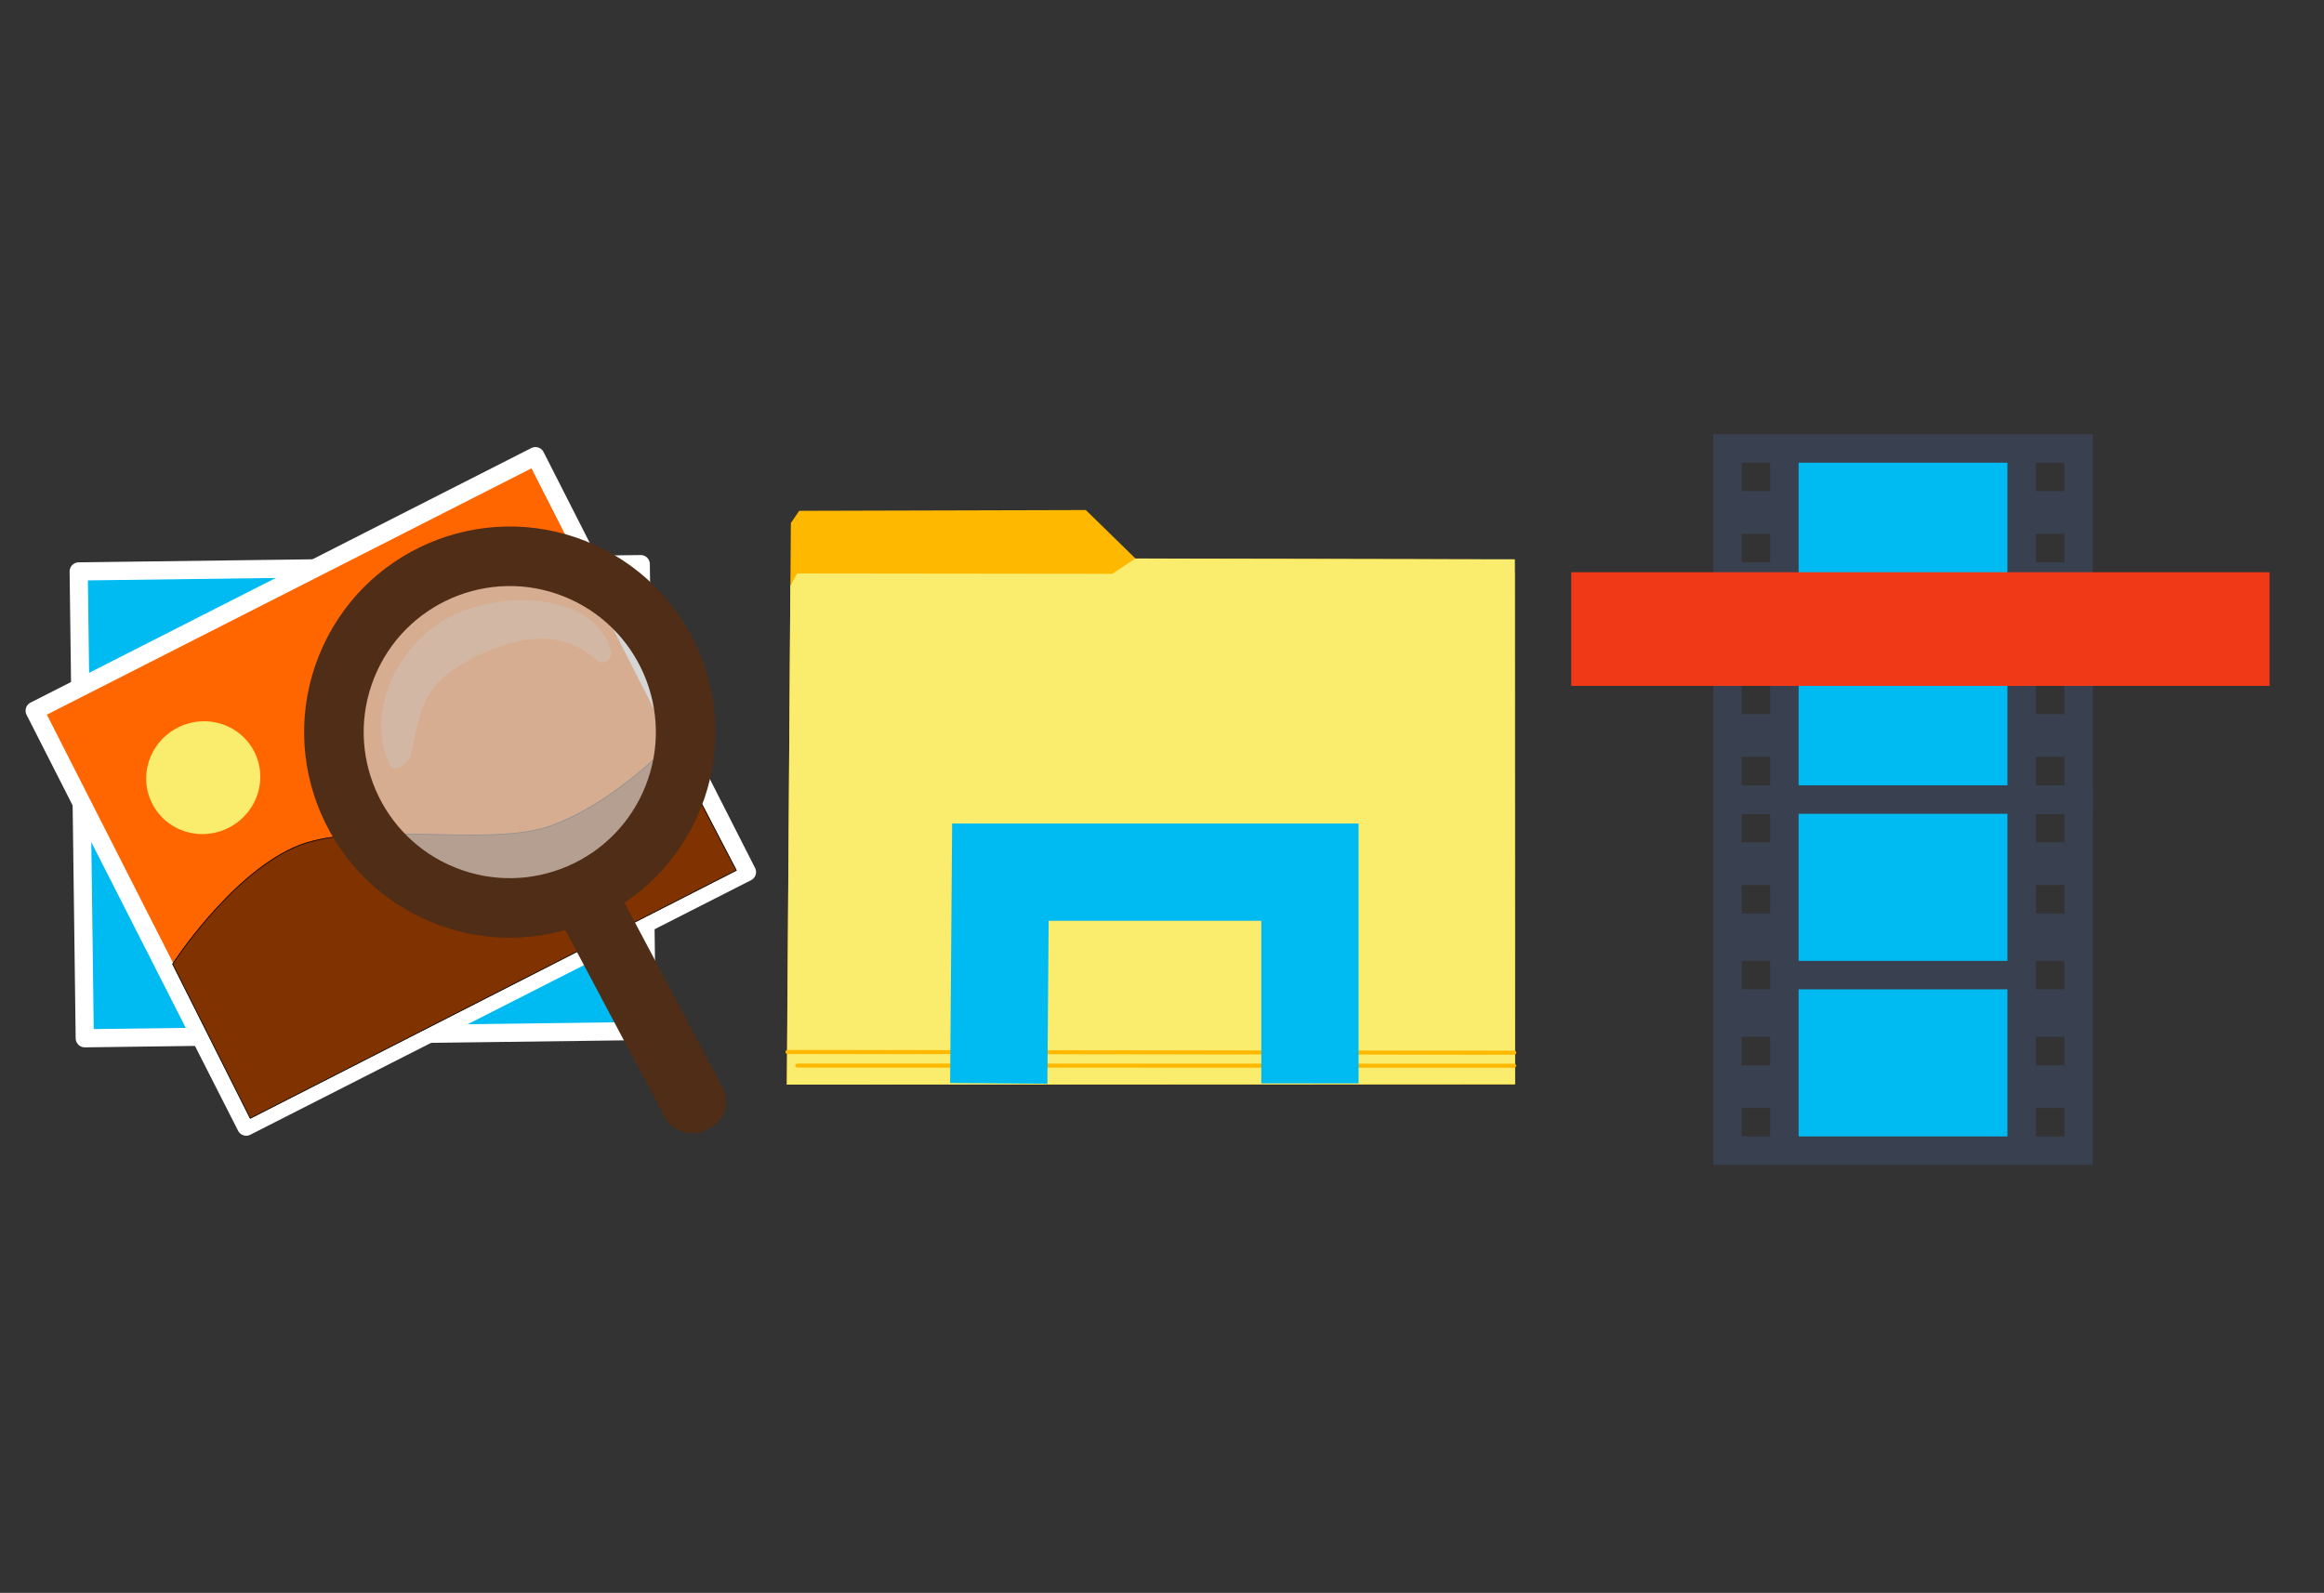 <?xml version="1.0" encoding="UTF-8" standalone="no"?>
<!-- Created with Inkscape (http://www.inkscape.org/) -->

<svg
   xmlns:dc="http://purl.org/dc/elements/1.1/"
   xmlns:cc="http://creativecommons.org/ns#"
   xmlns:rdf="http://www.w3.org/1999/02/22-rdf-syntax-ns#"
   xmlns:svg="http://www.w3.org/2000/svg"
   xmlns="http://www.w3.org/2000/svg"
   xmlns:sodipodi="http://sodipodi.sourceforge.net/DTD/sodipodi-0.dtd"
   xmlns:inkscape="http://www.inkscape.org/namespaces/inkscape"
   width="318"
   height="218"
   viewBox="0 0 318 218"
   id="svg2"
   version="1.1"
   inkscape:version="0.91 r13725"
   sodipodi:docname="dolphin.svg"
   inkscape:export-filename="/home/trlinux/yaliTema/slideshow/dolphin.png"
   inkscape:export-xdpi="90"
   inkscape:export-ydpi="90">
  <rect x="0" y="0" width="318" height="218" fill="#333333" stroke="none"/>
  <defs
     id="defs4" />
  <sodipodi:namedview
     id="base"
     pagecolor="#ffffff"
     bordercolor="#666666"
     borderopacity="1.0"
     inkscape:pageopacity="0.0"
     inkscape:pageshadow="2"
     inkscape:zoom="1.979899"
     inkscape:cx="198.85903"
     inkscape:cy="120.22686"
     inkscape:document-units="px"
     inkscape:current-layer="layer1"
     showgrid="false"
     units="px"
     inkscape:window-width="1366"
     inkscape:window-height="711"
     inkscape:window-x="0"
     inkscape:window-y="0"
     inkscape:window-maximized="1" />
  <g
     inkscape:label="Layer 1"
     inkscape:groupmode="layer"
     id="layer1"
     transform="translate(0,-834.362)">
    <path
       style="fill:#ffb800;stroke:none"
       d="m 207.31,982.763 -0.053,-70.056 -0.527,-1.177 -1.124,-0.58 -50.247,-0.159 -6.781,-6.623 -39.22,0.105 -1.142,1.669 -0.562,76.854 z"
       id="path2996"
       inkscape:connector-curvature="0"
       sodipodi:nodetypes="cccccccccc" />
    <path
       style="fill:#faec6d;stroke:none"
       d="m 207.308,982.763 -0.02,-71.856 -51.926,-0.099 -3.18,2.087 -43.092,-0.049 -0.944,1.689 -0.466,68.27 z"
       id="path3766"
       inkscape:connector-curvature="0"
       sodipodi:nodetypes="cccccccc" />
    <path
       style="fill:none;stroke:#ffb800;stroke-width:0.556px;stroke-linecap:round;stroke-linejoin:miter;stroke-opacity:1"
       d="m 109.095,980.198 98.089,0.019"
       id="path3768"
       inkscape:connector-curvature="0"
       sodipodi:nodetypes="cc" />
    <path
       style="fill:none;stroke:#ffb800;stroke-width:0.556px;stroke-linecap:round;stroke-linejoin:miter;stroke-opacity:1"
       d="m 107.758,978.337 99.436,0.097"
       id="path3768-3"
       inkscape:connector-curvature="0"
       sodipodi:nodetypes="cc" />
    <path
       style="fill:none;stroke:#00bbf2;stroke-width:13.311;stroke-linecap:butt;stroke-linejoin:miter;stroke-miterlimit:4;stroke-dasharray:none;stroke-opacity:1"
       d="m 179.242,982.635 0,-28.909 -42.355,0 -0.224,28.909"
       id="path2992"
       inkscape:connector-curvature="0" />
    <rect
       style="fill:#00bbf2;fill-opacity:1;stroke:#ffffff;stroke-width:2.485;stroke-linecap:round;stroke-linejoin:round;stroke-miterlimit:4;stroke-dasharray:none;stroke-opacity:1"
       id="rect2997-3"
       width="76.909"
       height="63.893"
       x="-1.096"
       y="912.554"
       transform="matrix(1,-0.013,0.013,1,0,0)" />
    <rect
       style="fill:#ff6600;fill-opacity:1;stroke:#ffffff;stroke-width:2.485;stroke-linecap:round;stroke-linejoin:round;stroke-miterlimit:4;stroke-dasharray:none;stroke-opacity:1"
       id="rect2997"
       width="76.909"
       height="63.893"
       x="-418.183"
       y="832.987"
       transform="matrix(0.891,-0.453,0.453,0.891,0,0)" />
    <path
       sodipodi:type="arc"
       style="fill:#faec6d;fill-opacity:1;stroke:none"
       id="path3767"
       sodipodi:cx="-401.76559"
       sodipodi:cy="851.62219"
       sodipodi:rx="7.8387685"
       sodipodi:ry="7.6908665"
       d="m -393.927,851.622 a 7.839,7.691 0 0 1 -7.83,7.691 7.839,7.691 0 0 1 -7.848,-7.673 7.839,7.691 0 0 1 7.811,-7.709 7.839,7.691 0 0 1 7.866,7.655"
       transform="matrix(0.891,-0.453,0.453,0.891,0,0)"
       sodipodi:start="0"
       sodipodi:end="6.2784904"
       sodipodi:open="true" />
    <path
       style="fill:#803300;stroke:#000000;stroke-width:0.104px;stroke-linecap:butt;stroke-linejoin:miter;stroke-opacity:1"
       d="m 23.621,966.304 10.62,21.116 66.513,-33.94 -9.051,-17.338 c 0,0 -7.685,8.144 -16.341,11.243 -8.655,3.099 -26.351,-1.013 -35.199,2.998 -8.848,4.011 -16.543,15.921 -16.543,15.921 z"
       id="path3787"
       inkscape:connector-curvature="0"
       sodipodi:nodetypes="cccczzc" />
    <circle
       r="24.061"
       cy="842.447"
       cx="410.613"
       transform="matrix(0.929,0.37,-0.37,0.929,0,0)"
       id="path3806-4"
       style="fill:#c8c8c8;fill-opacity:0.727;stroke:#502d16;stroke-width:8.151;stroke-miterlimit:4;stroke-dasharray:none;stroke-opacity:1" />
    <rect
       transform="matrix(0.883,-0.469,0.469,0.883,0,0)"
       ry="4.085"
       y="878.252"
       x="-382.845"
       height="40.703"
       width="8.904"
       id="rect3808-0"
       style="fill:#502d16;fill-opacity:1;fill-rule:evenodd;stroke:none" />
    <path
       style="fill:#cccccc;fill-opacity:0.345;fill-rule:nonzero;stroke:none"
       d="m 61.911,918.616 c -7.406,3.634 -12.1,13.217 -8.522,20.511 0.557,1.136 2.863,-0.412 2.948,-1.944 1.335,-6.607 1.906,-9.592 8.819,-12.984 6.253,-3.068 12,-3.639 16.661,0.643 1.075,0.682 1.955,-0.621 1.819,-1.199 -1.858,-7.909 -14.32,-8.661 -21.726,-5.027 z"
       id="path4343"
       inkscape:connector-curvature="0"
       sodipodi:nodetypes="sscscss" />
    <path
       inkscape:connector-curvature="0"
       style="fill:#394050;fill-opacity:1;stroke:none"
       d="m 234.423,893.791 0,51.948 51.948,0 0,-51.948 -51.948,0 z m 3.896,3.896 3.896,0 0,3.896 -3.896,0 0,-3.896 z m 40.26,0 3.896,0 0,3.896 -3.896,0 0,-3.896 z m -40.26,9.74 3.896,0 0,3.896 -3.896,0 0,-3.896 z m 40.26,0 3.896,0 0,3.896 -3.896,0 0,-3.896 z m -40.26,10.39 3.896,0 0,3.896 -3.896,0 0,-3.896 z m 40.26,0 3.896,0 0,3.896 -3.896,0 0,-3.896 z m -40.26,10.39 3.896,0 0,3.896 -3.896,0 0,-3.896 z m 40.26,0 3.896,0 0,3.896 -3.896,0 0,-3.896 z m -40.26,9.74 3.896,0 0,3.896 -3.896,0 0,-3.896 z m 40.26,0 3.896,0 0,3.896 -3.896,0 0,-3.896 z"
       id="rect4197" />
    <rect
       style="fill:#00bbf2;fill-opacity:1;stroke:none"
       id="rect4323"
       width="28.571"
       height="20.13"
       x="246.111"
       y="897.687" />
    <rect
       style="fill:#00bbf2;fill-opacity:1;stroke:none"
       id="rect4325"
       width="28.571"
       height="20.13"
       x="246.111"
       y="921.713" />
    <path
       inkscape:connector-curvature="0"
       style="fill:#394050;fill-opacity:1;stroke:none"
       d="m 234.423,941.843 0,51.948 51.948,0 0,-51.948 -51.948,0 z m 3.896,3.896 3.896,0 0,3.896 -3.896,0 0,-3.896 z m 40.26,0 3.896,0 0,3.896 -3.896,0 0,-3.896 z m -40.26,9.74 3.896,0 0,3.896 -3.896,0 0,-3.896 z m 40.26,0 3.896,0 0,3.896 -3.896,0 0,-3.896 z m -40.26,10.39 3.896,0 0,3.896 -3.896,0 0,-3.896 z m 40.26,0 3.896,0 0,3.896 -3.896,0 0,-3.896 z m -40.26,10.39 3.896,0 0,3.896 -3.896,0 0,-3.896 z m 40.26,0 3.896,0 0,3.896 -3.896,0 0,-3.896 z m -40.26,9.74 3.896,0 0,3.896 -3.896,0 0,-3.896 z m 40.26,0 3.896,0 0,3.896 -3.896,0 0,-3.896 z"
       id="rect4197-3" />
    <rect
       style="fill:#00bbf2;fill-opacity:1;stroke:none"
       id="rect4323-6"
       width="28.571"
       height="20.13"
       x="246.111"
       y="945.739" />
    <rect
       style="fill:#00bbf2;fill-opacity:1;stroke:none"
       id="rect4325-7"
       width="28.571"
       height="20.13"
       x="246.111"
       y="969.765" />
    <rect
       style="fill:#f03916;fill-opacity:1;stroke:none"
       id="rect3802"
       width="95.556"
       height="15.556"
       x="215"
       y="912.68" />
  </g>
</svg>

